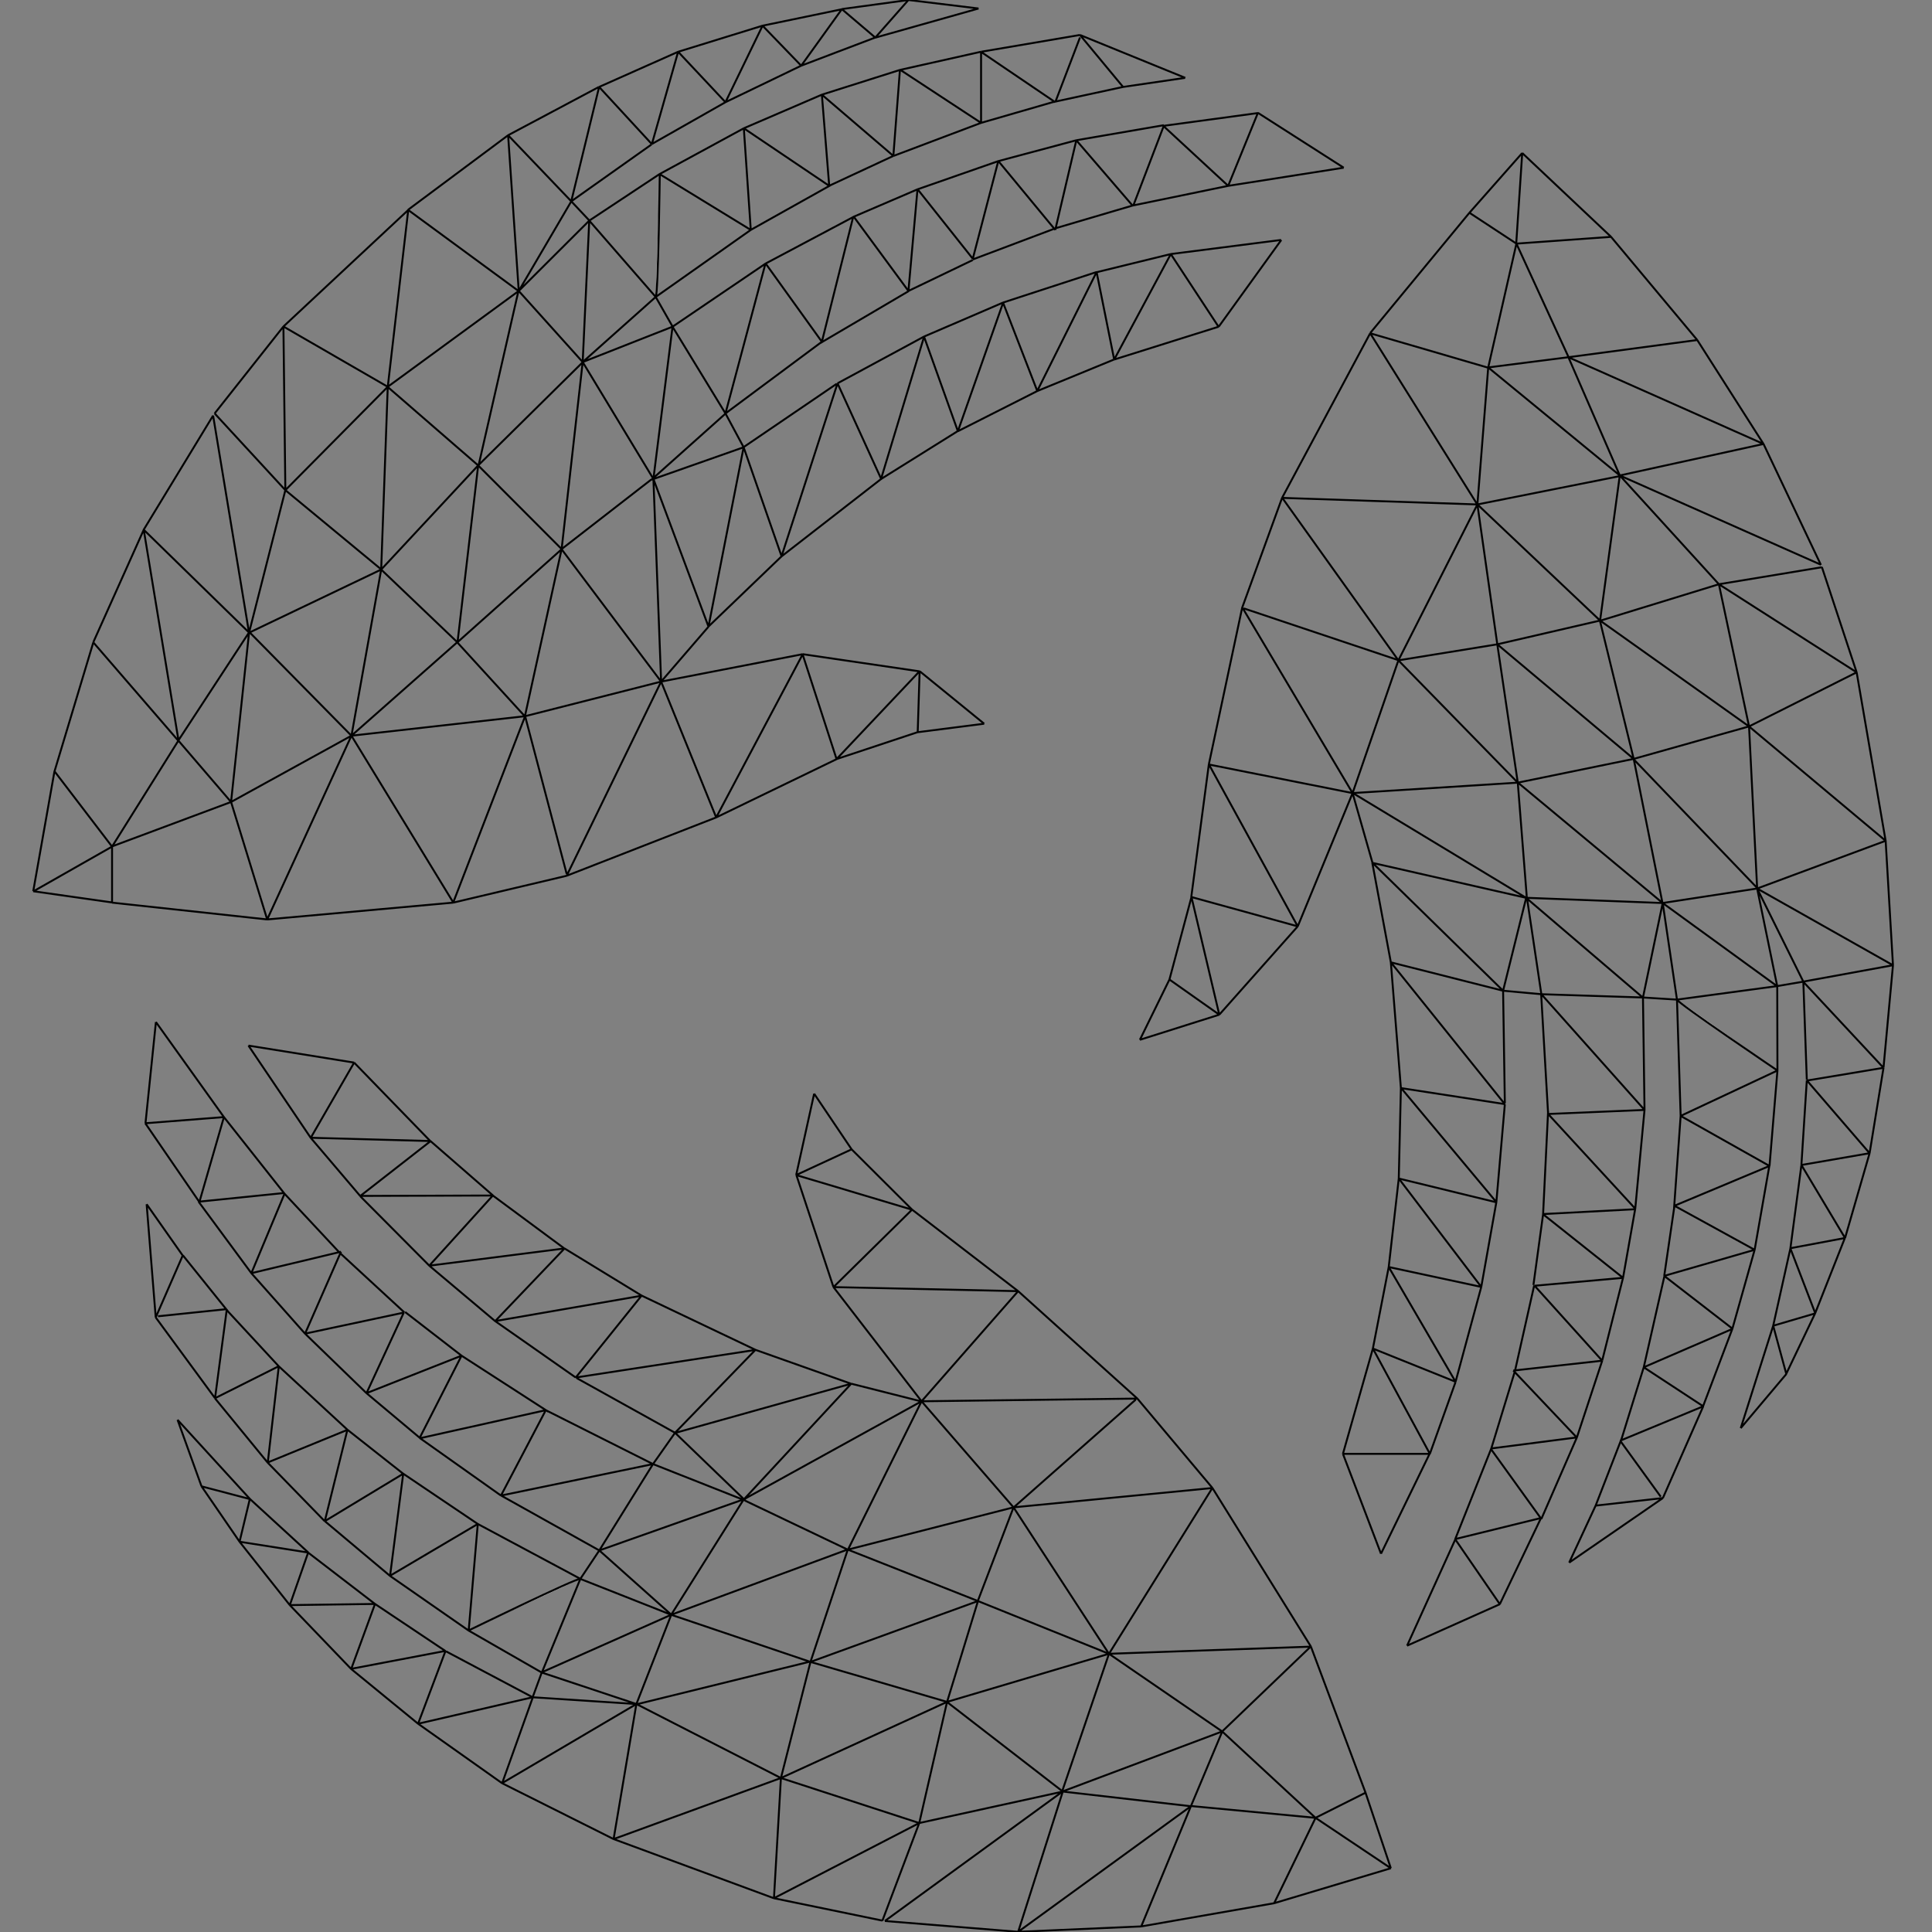 <?xml version="1.0" encoding="utf-8"?>
<!-- Generator: Adobe Illustrator 26.0.3, SVG Export Plug-In . SVG Version: 6.00 Build 0)  -->
<svg version="1.1" id="Layer_1" xmlns="http://www.w3.org/2000/svg" xmlns:xlink="http://www.w3.org/1999/xlink" x="0px" y="0px"
	 viewBox="0 0 1000 1000" style="enable-background:new 0 0 1000 1000;" xml:space="preserve">
<rect x="0" y="0" width="1000" height="1000" fill="#808080" stroke="none"/>
<style type="text/css">
	.st0{fill:#FFFFFF;stroke:#000000;stroke-miterlimit:10;}
</style>
<path class="st0" d="M613.4,40.3L581.3,45 M581.3,45l-36.5,7.9 M544.8,52.9l-37,10.7 M581.3,45L559,18.1 M559,18.1l54.5,22.2
	 M546.2,52.9L559,19.4 M559,18.1l-51.2,8.7 M546.2,52.9l-38.5-26.1 M507.8,26.8v36.8 M507.8,63.6l-41.9-27.5 M465.8,36.2l41.9-9.4
	 M507.8,63.6l-45.3,17.1 M462.4,80.7l3.4-44.5 M425.4,49l37,31.7 M425.4,49l40.4-12.8 M462.4,80.7l-33.3,15.5 M429.2,96.2L425.4,49
	 M425.4,49L385,66.4 M429.2,96.2L385,66.4 M430.2,95.7L388.6,119 M388.6,119L385,66.4 M385,66.4l-43.6,23.7 M388.6,119l-47.2-28.9
	 M339.4,153.7c1.3-1,2.1-63.6,2.1-63.6 M339.4,153.7l49.2-34.7 M341.4,90.1L305,114.2 M339.4,153.7L305,114.2 M348.1,169.1
	l27.4,44.9 M375.5,214l20.7-77.6 M396.3,136.4l29.1,40.5 M375.5,214l49.9-37.1 M348.1,169.1l48.2-32.7 M396.3,136.4l45.4-24.1
	 M441.6,112.3l-16.2,64.6 M424.2,177.8l46.1-27.1 M442,112.3l28.2,38.3 M470.2,150.6l4.7-52.7 M503.5,133.9l-28.6-36 M470.2,150.6
	l33.3-16 M441.6,112.3L474.9,98 M474.9,98l41.8-14.6 M516.7,83.4l-13.2,50.6 M503.5,134.3l42.7-16.1 M546.2,119l-29.5-35.7
	 M557.1,72.6L546.2,119 M586.2,106.4l-29.1-33.8 M586.2,106.4l-39.7,11.7 M516.7,83.4l40.4-10.8 M557.1,72.6l45.3-7.8 M586.6,106.4
	l15.9-41.6 M586.2,106.4l49.5-10.2 M635.7,96.2l-33.3-30.8 M635.7,96.2l15.4-37.8 M651.1,58.4l44.4,28.4 M695.5,86.8l-59.8,9.4
	 M602.5,65.1l48.7-6.6 M384.9,231.5l19.7,56.6 M404.5,288l29-89.6 M433.5,198.4l22.6,49.5 M455.9,248.3l22.4-74 M495.8,223.2
	l-17.5-48.9 M519.2,156.7l-23.4,66.5 M536.9,202.4l-17.7-45.7 M567.6,140.8l-30.7,61.5 M567.6,140.8l9.1,45.3 M576.7,186.1
	l29.3-54.6 M606,131.5l24.7,37.6 M630.8,169.1l32.4-44.9 M663.1,124.2l-57.1,7.3 M606,131.5l-38.4,9.4 M567.6,140.8l-48.4,15.8
	 M478.3,174.2l40.9-17.6 M478.3,174.2l-44.8,24.2 M433,198.7l-48.2,32.8 M404.5,288l51.6-40.1 M456.1,247.9l39.7-24.8 M495.8,223.2
	l41.1-20.8 M536.9,202.4l39.7-16.3 M630.8,169.1l-54.1,17 M384.9,231.5l-47.7,16.8 M295.7,104.2L263,70 M263,70l47-25 M310.1,45
	l-14.4,59.1 M295.7,104.2l41.5-29.4 M310.1,45l27.3,29.6 M337.4,74.6L351,26.8 M375.5,52.9L351,26.8 M375.5,52.9l19.2-39.6
	 M394.7,13.3l20,20.7 M414.7,34l21-29.2 M435.7,4.7l17.3,14.7 M453.1,19.4L470.2,0 M470.2,0l36.3,4.4 M506.5,4.4l-53.5,15.1
	 M453.1,19.4L414.7,34 M414.7,34l-39.2,18.9 M375.5,52.9l-38.2,21.7 M310.1,45L351,26.8 M351,26.8l43.7-13.5 M394.7,13.3l41-8.5
	 M435.7,4.7L470.2,0 M337.2,248.3l38.4-34.3 M375.5,214l9.4,17.5 M348.1,169.1l-46.5,18.3 M301.6,187.4l37.8-33.7 M339.4,153.7
	l8.7,15.3 M305,114.2l-36.6,36.5 M268.5,150.6l27.2-46.4 M295.7,104.2l9.4,10 M263,70l-51.8,38.6 M211.3,108.7l57.2,42 M268.5,150.6
	L263,70 M301.6,187.4l3.4-73.3 M268.5,150.6l33.1,36.8 M301.6,187.4l36.6,60.5 M338.2,247.9l9.9-78.8 M338.2,247.9l28.5,76.4
	 M404.5,288l-37.8,36.3 M366.7,324.4l18.2-92.9 M366.7,324.4l-24.5,28.4 M342.2,352.8l-51.5-68.5 M290.7,284.2l46.4-36 M290.7,284.2
	l-43.3-43.4 M247.5,240.9l54.1-53.4 M247.5,240.9l-46.8-40.6 M268.5,150.6l-67.8,49.6 M200.7,200.2l-54-31.2 M211.3,108.7L146.7,169
	 M211.3,108.7l-10.6,91.6 M268.3,150.8l-20.8,91 M301.6,187.4l-10.9,96.8 M338.2,247.9l4,104.9 M200.7,200.2l-53,53.5 M146.7,169
	l-35.6,45 M111.1,214l36.6,39.7 M147.7,253.7l49.6,41 M197.3,294.8l50.2-53.9 M197.3,294.8l39.5,37.7 M236.7,332.5l54-48.2
	 M236.7,332.5l35,38.3 M271.8,370.7l70.4-17.9 M342.2,352.8l28.5,70.3 M370.7,423.1l-77.4,30.2 M293.3,452.3l-21.5-81.6
	 M370.7,423.1l62.4-30.2 M433,392.9l-17.6-54.3 M415.5,338.6l-73.3,14.2 M415.5,338.6l60.5,8.9 M476,347.4l-1,31.6 M474.9,379
	L433,392.9 M474.9,379l34.5-4.4 M509.4,374.6L476,347.4 M146.7,169l1,84.7 M200.7,200.2l-3.4,94.5 M247.5,240.9l-10.7,91.6
	 M290.7,284.2l-19,86.5 M342.2,352.8l-48.9,100.5 M415.5,338.6l-44.8,84.5 M476,347.4L433,392.9 M110.3,215.1l-36,59.2 M74.4,274.2
	l54.5,53.2 M128.9,327.5l18.8-73.8 M128.9,327.5l68.4-32.7 M129.4,327.5l52.5,53.3 M181.9,380.8l54.8-48.4 M181.9,380.8l89.9-10.1
	 M181.9,380.8l52.7,86.3 M234.6,467.2l58.7-13.9 M271.8,370.7l-37.2,96.4 M197.3,294.8l-15.4,86.1 M110.3,215.1l18.6,112.4
	 M74.4,274.2l-26.1,58.2 M48.3,332.5l44,50.9 M92.3,383.3l36.5-55.8 M92.3,383.3l27.3,31.8 M119.6,415.1l62.3-34.3 M119.6,415.1
	l18.7,60.8 M138.3,475.9l96.3-8.7 M74.4,274.2l18,109.1 M128.9,327.5l-9.3,87.6 M181.9,380.8l-43.6,95.1 M48.3,332.5l-20.1,66.8
	 M28.2,399.2L58,438.2 M58,438.2l34.3-54.8 M119.6,415.1l-61.6,23 M58,438.2v29 M58,467.2l80.3,8.7 M58,438.2l-40.8,23.2
	 M17.2,461.3l11-62.1 M17.2,461.3l40.8,5.8 M812.2,808.8l13.7-29.5 M825.9,779.3l13.5-34.8 M839.4,744.5l11.4-36.8 M825.9,779.3
	l34.8-3.9 M860.7,775.4l-48.5,33.4 M859.6,774.7l-21-29 M860.7,775.4l20.9-47.5 M838.6,745.7l43-17.8 M881.6,727.9l-30.8-20.2
	 M850.8,707.7l46-19.9 M896.7,687.7l-15.2,40.2 M850.8,707.7l10.7-47.2 M896.7,687.7l-35.3-27.3 M861.4,660.4l46.8-13.5
	 M896.7,687.7l11.5-40.8 M866.7,624.1l-5.3,36.3 M866.7,624.1l41.5,22.8 M908.2,646.9l7.6-43.4 M915.9,603.5l-49.2,20.6
	 M869.9,577.6l-3.4,47.6 M869.9,577.6l46,25.9 M915.9,603.5l4.1-49.4 M869.9,577.6l50.1-23.5 M868,517.4c0.1,1.6,52,36.7,52,36.7
	 M868,517.4l1.9,60.2 M920,554.1l-0.1-43.6 M868,517.4l51.9-7 M797.8,514.6l52.6,1.7 M797.8,514.6l53.5,60 M851.2,574.5l-49.9,2.1
	 M801.3,576.6l-3.6-62 M850.4,516.3l0.8,58.2 M846.4,625.6l4.8-51.1 M846.4,625.6l-45.1-49 M801.3,575.1l-2.6,53.4 M846.2,625.9
	l-47.5,2.5 M798.7,628.5l41.4,32.9 M794.3,665.5l45.8-4.1 M798.7,628.5l-5,36.6 M846.4,625.6l-6.3,35.7 M840.1,661.3l-10.8,42.9
	 M829.3,704.3l-35-38.8 M794.1,665.3l-10,44.5 M829.3,704.3l-46,5.1 M783.3,709.4l32.8,34.6 M816.2,744l-44.2,5.7 M784,710.1
	l-12.1,39.6 M829.3,704.3L816.2,744 M816.2,744l-18.4,42.2 M797.7,786.1l-26-36.1 M771.9,749.7l-18.7,47 M797.3,785.8l-44,10.8
	 M753.2,796.7l23.1,33.6 M776.4,830.3l-48.1,21.5 M728.3,851.8l25-55.1 M797.5,786l-21.2,44.3 M778,512.8l-58.1-14.7 M719.9,498.1
	l59,73.4 M725.2,563.2l53.8,8.3 M725,562.9l49.6,59.4 M774.5,622.3L724,610 M766.7,666.1L724,610 M766.7,666.1l-47.9-10.3
	 M718.8,655.8l34.6,59.4 M753.4,715.2L710.6,698 M710.6,698l29.5,54.5 M740.1,752.5l-45,0 M695.1,752.5l19.7,51.7 M714.8,804.2
	l25.2-51.8 M740.1,752.5l13.3-37.2 M753.4,715.2l13.3-49.1 M766.7,666.1l7.8-43.8 M774.5,622.3l4.4-50.7 M778.9,571l-0.9-58.2
	 M719.9,498.1l5.2,65.1 M724,610l1.1-46.8 M724,610l-5.2,45.8 M718.8,655.8l-8.2,42.2 M695.1,752.5l15.5-54.5 M790.2,463.7
	L778,512.8 M979.8,499.6l-46.5,8.5 M979.8,499.6l-4.9,53 M974.9,552.7l-41.5-44.5 M933.4,508.1l1.8,50.8 M974.9,552.7l-39.7,6.6
	 M935.2,559.2l32.5,37.7 M932.4,603l35.3-6.1 M932.4,603l22.6,37.8 M954.9,640.8l-28.3,5.3 M926.7,646.2l12.9,33.6 M917.8,686.2
	l21.8-6.4 M917.8,686.2l6.8,25 M924.6,711.2l-23.6,28 M901,739.2l16.8-53 M917.8,686.2l8.9-40 M926.7,646.2l5.7-43.1 M932.4,603
	l2.8-43.8 M974.9,552.7l-7.2,44.2 M967.7,596.9l-12.7,43.9 M939.5,679.8l15.4-39 M939.5,679.8l-15,31.4 M790.2,463.7l7.6,50.9
	 M797.8,514.6l-19.7-1.8 M850.4,516.3l10.2-48.9 M868,517.4l-7.4-50.1 M850.4,516.3l17.6,1.1 M909.5,459.9l10.4,50.6 M909.5,459.9
	l23.9,48.2 M933.4,508.1l-13.5,2.3 M979.8,499.6l-3.8-64.5 M976,435.2l-66.5,24.7 M909.5,459.9l70.3,39.7 M919.9,510.5l-59.3-43.1
	 M909.5,459.9l-48.9,7.5 M860.6,467.4l-70.6-2.7 M789.9,464.7l60.4,51.6 M789.9,464.7l-79.6-18.1 M719.9,498.1l-9.6-51.5
	 M710.4,446.6l67.6,66.2 M710.4,446.6l-10.3-36.1 M785.6,405.1l-85.5,5.4 M785.6,405.1l4.6,58.5 M845.6,392.8l-60,12.3 M845.6,392.8
	l14.9,74.6 M845.6,392.8l59.7-16.8 M909.5,459.9l-4.2-83.9 M961,348l-55.7,28 M976,435.2L961,348 M905.3,376l70.7,59.2 M909.5,459.6
	l-64.6-67.3 M860.6,467.4l-74.9-62.3 M789.9,464.7l-89.8-54.3 M905.3,376l-15.6-73.6 M961,348l-18-54.5 M889.7,302.4l53.3-8.8
	 M889.7,302.4l-61.5,18.9 M845.6,392.8l-17.5-71.6 M828.2,321.2L775,333.5 M775,333.5l10.6,71.6 M775,333.5l-51.2,8.3 M723.8,341.8
	l-23.7,68.7 M700.1,410.5l-74.4-14.8 M625.7,395.6l17.3-81.3 M643.8,314.9l80,26.8 M625.7,395.6l-9.1,68.7 M616.7,464.3l55.1,15.2
	 M671.7,479.5l28.4-69 M671.7,479.5l-40.6,45.7 M605.3,507l25.8,18.2 M616.7,464.3L605.3,507 M605.3,507L590,538.2 M590,538.2
	l41.1-13 M889.7,302.4L961,348 M905.3,376l-77.1-54.8 M845.6,392.8L775,333.5 M785.6,405.1l-61.9-63.4 M700.1,410.5L643,314.4
	 M671.7,479.5l-46-83.9 M631.1,525.2l-14.4-60.9 M912.8,229.8l29.7,62.6 M912.8,229.8l-74.4,16.3 M889.7,302.4l-51.3-56.3
	 M838.4,246.1l-10.2,75.1 M838.1,246.5l-73.4,14.6 M764.7,261.1l10.3,72.4 M764.7,261.1l-40.9,80.7 M663.6,257.7l101.1,3.4
	 M663.6,257.7L643,314.4 M723.8,341.8l-60.1-84.1 M764.7,261.1l63.5,60.1 M942.5,292.3l-104.1-46.2 M878.5,176l34.3,53.8
	 M811.8,184.9l66.7-8.9 M811.8,184.9l26.6,61.2 M811.8,184.9l-41.6,5.3 M770.3,190.2l-5.6,70.9 M709.2,172.5l61,17.8 M709.2,172.5
	l-45.6,85.2 M912.8,229.8l-101-44.9 M838.4,246.1l-68.1-55.9 M709.2,172.5l55.5,88.7 M878.5,176l-44.7-53.5 M784.9,126.1l48.9-3.5
	 M784.9,126.1l27,58.8 M770.3,190.2l14.6-64.1 M784.9,126.1l-24.2-15.9 M760.6,110.1l-51.4,62.3 M787.9,79.2l-3.1,46.8 M787.9,79.2
	l45.9,43.3 M787.9,79.2l-27.3,30.9 M75.9,623.3l18.7,26.6 M118.1,678.9l-23.4-29.1 M144.3,707.2l-26.2-28.3 M94.6,649.8l-14,32.1
	 M80.6,681.9l-4.7-58.6 M117.4,677.6l-35.6,3.7 M80.6,681.9l30.7,41.8 M111.3,723.7l6.1-46.1 M111.3,723.7l32.9-16.5 M144.3,707.2
	l-5.7,49.8 M138.5,757l-27.2-33.2 M179.8,740l-35.6-32.9 M138.5,757l41.3-16.9 M168.1,787.4l11.7-47.3 M168.1,787.4L138.5,757
	 M208.7,762.8L179.8,740 M208.7,762.8l-40.5,24.5 M201.9,815.7l-33.7-28.3 M208.7,762.8l-6.8,52.8 M247.3,788.8l-39.6-26.7
	 M247.3,788.8l-45.4,26.8 M201.9,815.7l40.7,28.3 M247.3,788.8l-4.7,55.1 M300.4,817.2c-1.5-0.7-57.8,26.7-57.8,26.7 M300.4,817.2
	l-53.1-28.4 M242.6,844l37.8,21.7 M300.4,817.2l-19.9,48.4 M310.2,802.5l27.8-44.7 M338,757.8l-78.7,16.3 M259.3,774.1l23.2-44.2
	 M282.5,729.9l55.5,27.9 M310.2,802.5l-50.8-28.4 M259.3,774.1l-41.9-29.7 M217.5,744.4l65-14.5 M283.8,730.7l-44.9-29 M217.3,744.1
	l21.6-42.4 M238.9,701.7l-49.2,19.4 M189.7,721.1l19.3-41.7 M238.9,701.7l-29.2-22.6 M217.5,744.4l-27.8-23.3 M189.7,721.1
	l-31.8-30.8 M157.9,690.3l51.1-10.9 M209.3,679.3l-33.5-30.9 M157.9,690.3l18.6-42.4 M176.5,647.9L130.1,659 M130.1,659l17.2-41.2
	 M147.3,617.9l28.3,30.3 M157.9,690.3L130.1,659 M130.1,659l-27.3-37 M102.8,622l44.3-4.5 M147.3,617.9l-31.4-39.7 M115.9,578.2
	l-12.6,43.6 M115.9,578.2l-40.7,3.2 M80.7,529l-5.4,52.4 M80.7,529l35.2,49.2 M103,621.9l-27.8-40.5 M349.4,741.6l41.7-43
	 M391.1,698.7L298,713 M298,713l34.1-42.4 M256.3,683.8l76.2-13.2 M256.3,683.8l35.9-37.6 M292.2,646.2l-69.9,8.9 M255.1,618.8
	l-32.9,36.3 M255.1,618.8l-68.8,0.2 M186.4,619.1l36.4-28.4 M222.8,590.6l-62-1.7 M183.3,550l-22.5,39 M183.3,550l-54.7-8.8
	 M128.6,541.2l32.2,47.7 M160.8,588.9l25.6,30.1 M186.4,619.1l35.9,36.1 M222.3,655.2l34.1,28.7 M256.3,683.8L298,713 M349.4,741.6
	l-50.9-28.3 M391.1,698.7l-59-28.1 M292.2,646.2l39.9,24.4 M255.1,618.8l37,27.4 M222.8,590.6l32.4,28.2 M183.3,550l39.5,40.7
	 M385.8,776.7l-36.4-35.1 M259.9,923l15.9-44.5 M259.9,923l-43.5-30.8 M275.7,878.5l-59.3,13.7 M275.7,878.5l-44.9-23.8
	 M216.4,892.2l14.2-37.7 M230.6,854.5l-48.9,9.3 M194.1,830.2l-12.3,33.6 M150,830.8l44-0.6 M150,830.8l9.5-27.2 M159.6,803.6
	L124,798 M129.3,775.9L124,798 M129.3,775.9l-25.1-6.6 M104.3,769.3l-12.4-34.4 M91.9,734.9l37.5,41 M159.6,803.6l-30.2-27.7
	 M194.1,830.2l-34.5-26.5 M194.1,830.2l36.5,24.4 M216.4,892.2l-34.7-28.4 M150,830.8l31.7,33 M150,830.8L124,798 M104.3,769.3
	L124,798 M385.8,776.7L338,757.8 M338,757.8l11.4-16.2 M310.2,802.5l37.3,33.3 M347.4,835.8l-47.1-18.6 M310.2,802.5l-9.8,14.7
	 M280.4,865.7l49,16.3 M329.4,882l-53.7-3.5 M280.4,865.7l-4.7,12.8 M259.9,923l57.7,28.9 M317.6,951.9l11.8-70 M329.4,882l-69.6,41
	 M347.4,835.8l-67,29.8 M329.4,882l18-46.1 M347.4,835.8l37.6-59.8 M385.1,776l-74.9,26.5 M385.1,776l55.5-59.8 M391.1,698.7
	l49.4,17.5 M440.6,716.2l-91.2,25.5 M440.6,716.2l36.4,9.2 M477,725.3l-38.1,76.8 M438.8,802.1l-53-25.3 M419.5,860.2l19.3-58.1
	 M419.5,860.2l-72.1-24.4 M404.2,920.3l15.3-60.1 M329.4,882l74.8,38.3 M404.2,920.3l-3.6,62.2 M317.6,951.9l82.9,30.6 M317.6,951.9
	l86.6-31.6 M329.7,882.1l90.6-22.3 M347.4,835.8l91.4-33.8 M385.1,776l91.9-50.7 M404.2,920.3l71.6,23.3 M400.5,982.5l56.2,11.6
	 M475.8,943.6l-19.1,50.6 M475.8,943.6l14.4-62.7 M490.2,880.9l-70.7-20.7 M506.2,828.7l-16,52.2 M506.2,828.7l-67.3-26.6
	 M524.6,780.2l-18.5,48.5 M524.6,780.2L477,725.3 M477,725.3l50-57 M527,668.3l61.7,55.6 M587.9,724.4l-63.2,55.8 M527,668.3
	l-54.9-42.2 M472.1,626.1l-40.7,40.1 M431.4,666.2l45.6,59.1 M431.4,666.2l-19.2-58 M412.1,608.2l28.7-13.3 M472.1,626.1l-31.3-31.2
	 M440.8,594.9l-19.4-28.8 M421.4,566.1l-9.3,42.1 M475.8,943.6l-75.2,38.9 M490.2,880.9l-86,39.4 M419.5,860.2l86.7-31.5
	 M524.6,780.2l-85.8,21.9 M477,725.3l111.8-1.4 M431.4,666.2l95.6,2.1 M412.1,608.2l59.9,17.9 M458,994.3l69,5.6 M527,999.9
	l23.1-72.6 M475.8,943.6l74.4-16.3 M550.1,927.3l-60-46.4 M549.9,926.8L574,856 M574,856l-67.8-27.3 M574,856l-49.4-75.8 M574,856
	l53.5-85.8 M627.5,770.1l-38.8-46.2 M524.6,780.2l102.9-10 M490.2,880.9L574,856 M458,994.3l92.1-67.1 M590.8,997.1l-63.7,2.8
	 M616.4,934.9l-25.7,62.2 M550.1,927.3l66.3,7.6 M616.4,934.9l16.2-38.6 M632.6,896.2L574,856 M632.6,896.2l45.9-44 M678.5,852.2
	l-51-82.1 M527,999.9l89.4-65 M632.6,896.2l-82.5,31 M574,856l104.5-3.7 M590.8,997.1l68.7-12 M659.5,985.1l21.4-44.1 M680.9,940.9
	l-64.4-6.1 M632.6,896.2l48.3,44.7 M680.9,940.9l25.9-13 M706.8,927.9l-28.3-75.7 M680.9,940.9l39,26.1 M719.9,967l-60.4,18.1
	 M706.8,927.9l13.1,39.1"/>
</svg>
